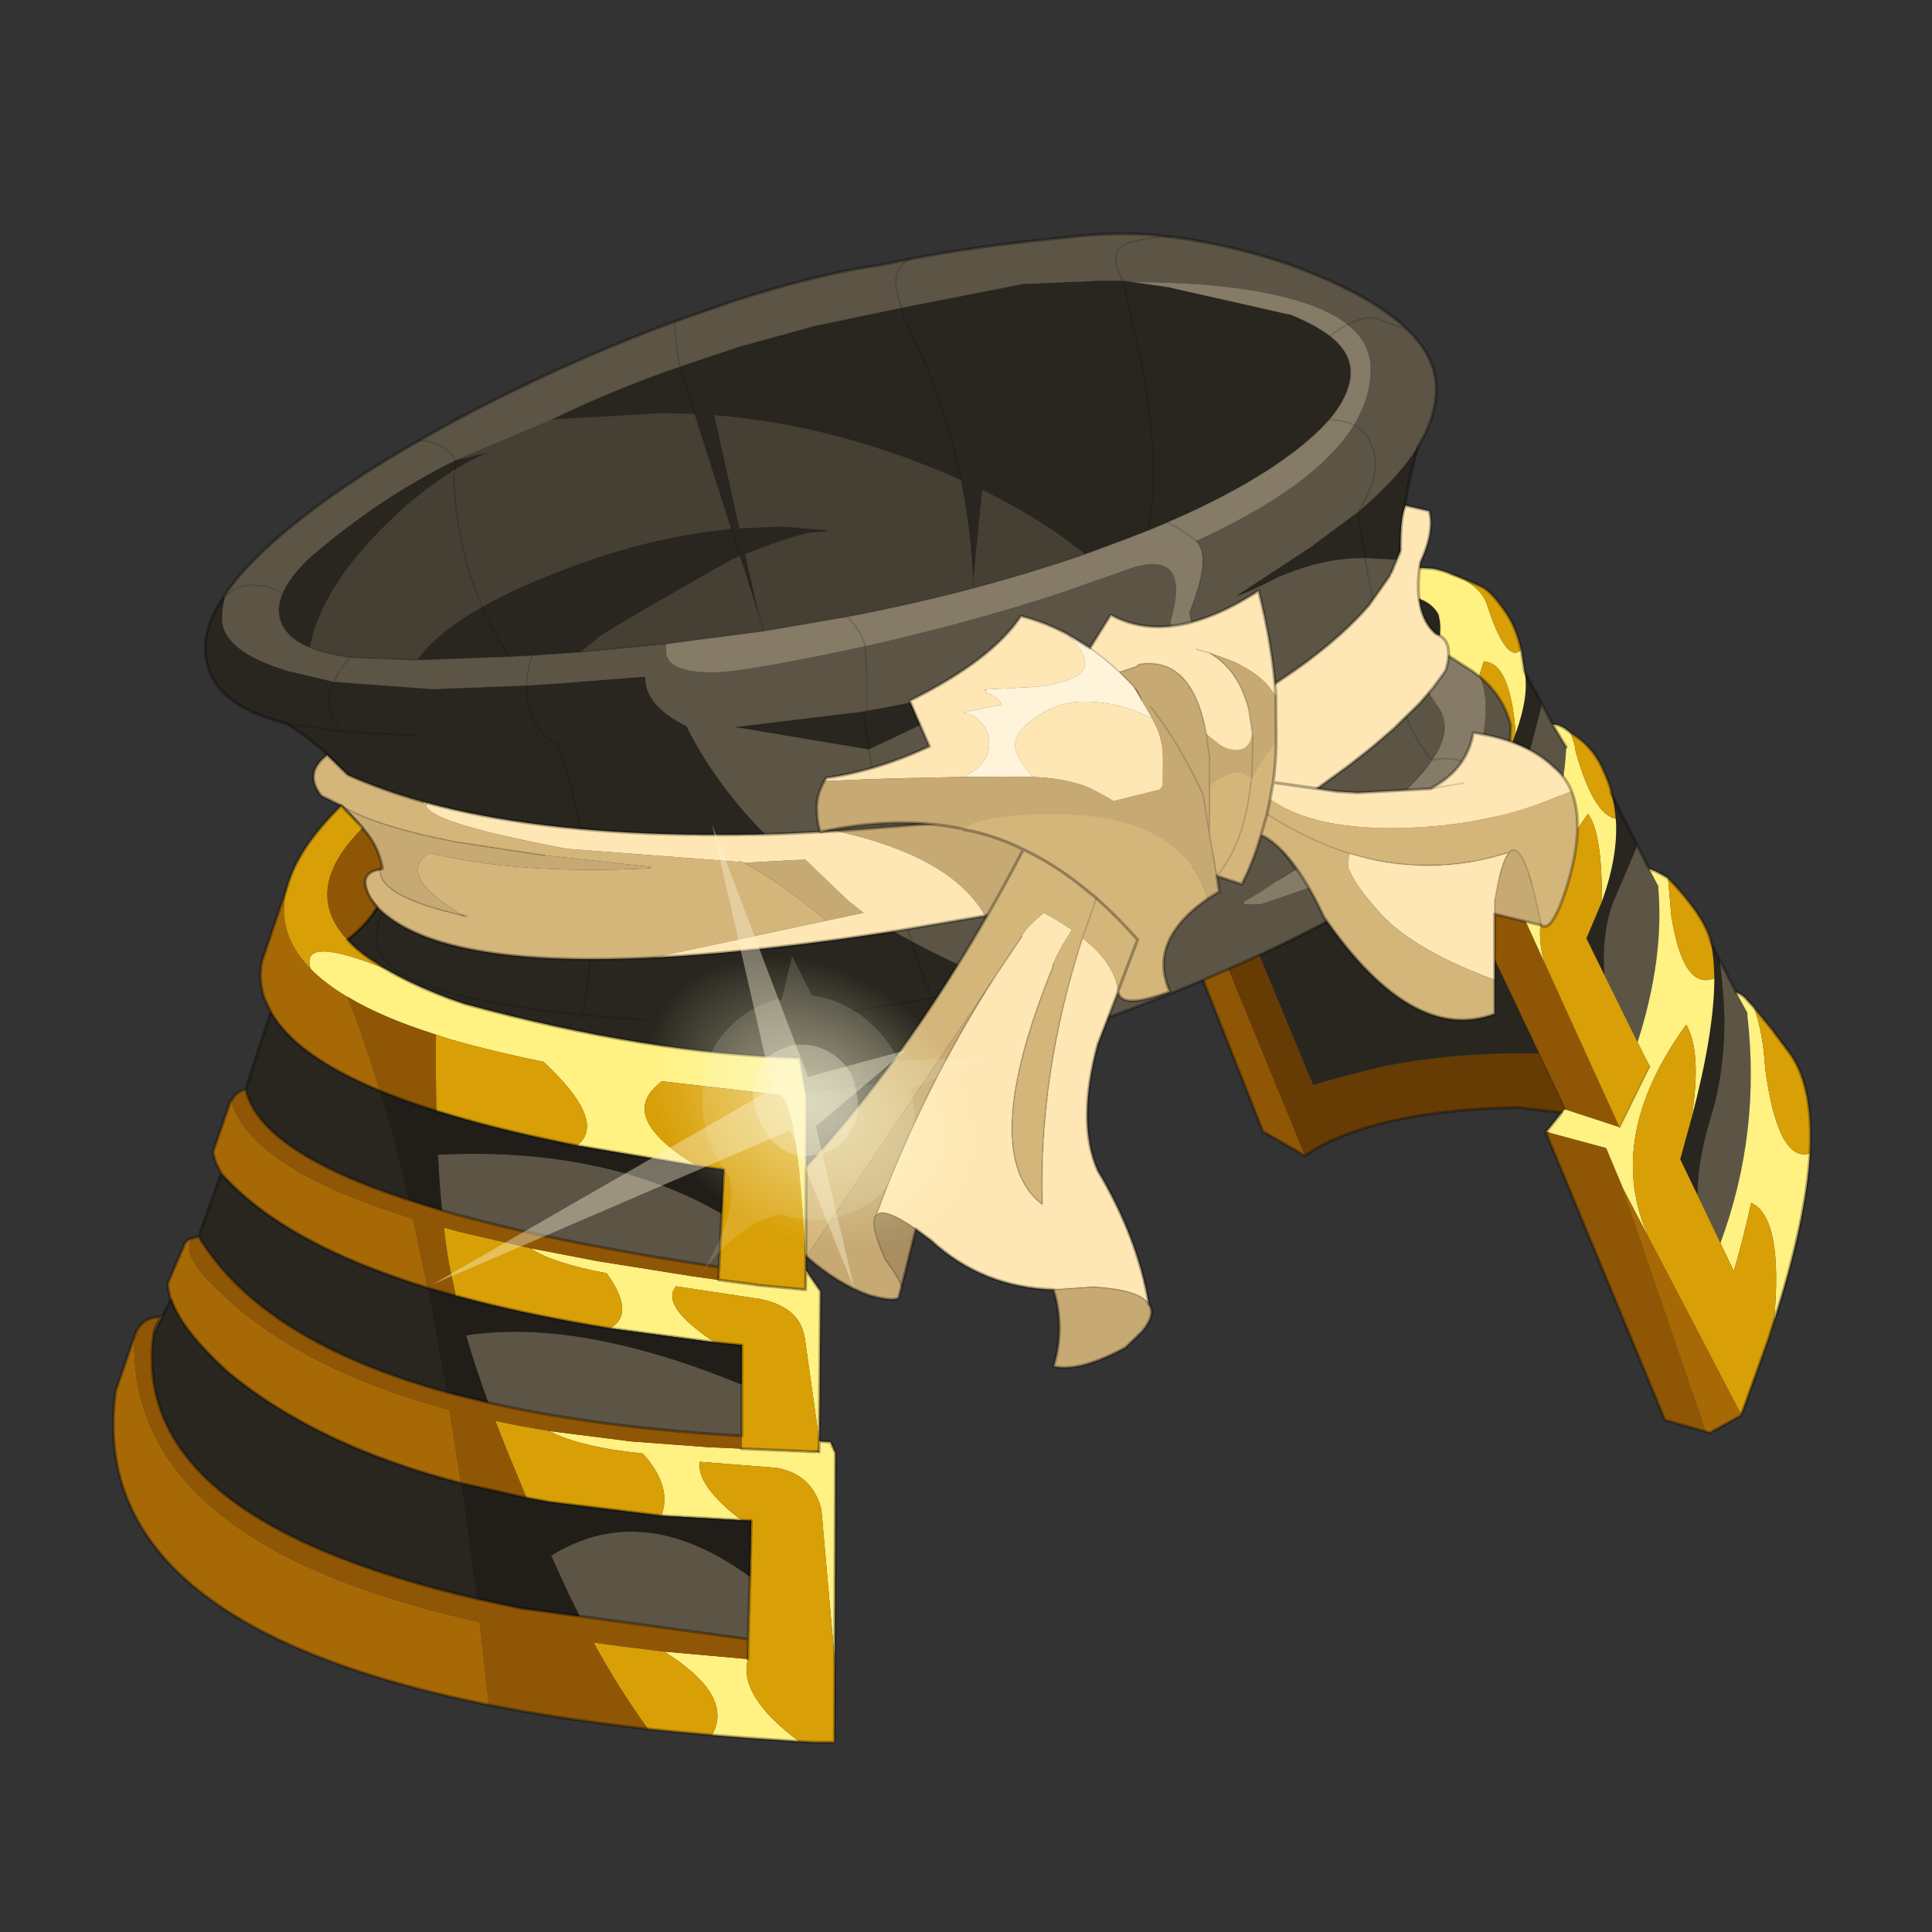 <?xml version="1.0" encoding="UTF-8" standalone="no"?>
<svg xmlns:xlink="http://www.w3.org/1999/xlink" height="520.0px" width="520.0px" xmlns="http://www.w3.org/2000/svg">
  <rect width="100%" height="100%" fill="#333333" stroke="none"/>
  <g transform="matrix(10.0, 0.0, 0.0, 10.0, 0.0, 0.0)">
    <use height="248.1" transform="matrix(0.164, 0.0, 0.0, 0.164, 3.009, 6.249)" width="279.05" xlink:href="#sprite0"/>
    <use height="52.0" transform="matrix(1.0, 0.0, 0.0, 1.0, 0.0, 0.0)" width="52.0" xlink:href="#sprite2"/>
  </g>
  <defs>
    <g id="sprite0" transform="matrix(1.0, 0.0, 0.0, 1.0, 0.25, -0.3)">
      <use height="248.1" transform="matrix(1.0, 0.0, 0.0, 1.0, -0.25, 0.3)" width="279.05" xlink:href="#shape0"/>
      <use height="15.35" transform="matrix(3.247, -3.247, 3.247, 3.247, 37.55, 158.25)" width="19.7" xlink:href="#sprite1"/>
      <use height="91.0" transform="matrix(1.0, 0.0, 0.0, 1.0, 63.0, 97.8)" width="102.85" xlink:href="#shape2"/>
    </g>
    <g id="shape0" transform="matrix(1.0, 0.0, 0.0, 1.0, 0.25, -0.3)">
      <path d="M236.25 81.15 L238.45 84.8 Q238.15 91.5 236.1 97.3 L231.5 89.15 233.8 80.35 234.45 77.75 236.25 81.15 M244.7 122.2 L244.6 119.6 Q244.6 114.85 245.95 110.75 L248.9 103.8 250.1 100.95 252.0 104.75 253.5 107.6 253.55 107.85 Q254.55 119.55 250.15 133.25 L244.7 122.2 M259.9 158.15 L260.0 158.1 Q260.0 152.6 262.2 145.45 264.4 138.3 264.4 129.7 264.4 126.35 263.65 119.8 L266.3 125.05 268.15 128.45 268.15 128.65 Q270.45 148.1 263.75 166.2 L259.9 158.15" fill="#5c5546" fill-rule="evenodd" stroke="none"/>
      <path d="M244.3 110.15 Q246.95 102.75 246.6 96.85 L246.55 96.55 Q246.4 94.3 245.8 92.3 L250.1 100.95 248.9 103.8 245.95 110.75 Q244.6 114.85 244.6 119.6 L244.7 122.2 241.75 116.2 244.3 110.15 M223.75 105.35 L221.45 108.6 234.0 135.1 Q220.25 134.8 208.0 137.3 200.95 139.05 196.9 140.25 L169.15 73.25 169.15 73.2 169.2 73.2 172.25 71.8 175.0 70.55 182.65 67.1 Q189.3 64.05 193.6 62.75 214.1 56.55 217.5 63.1 L217.5 63.2 Q218.85 68.2 213.45 77.9 L212.25 80.0 211.9 80.5 223.75 105.35 M164.2 75.4 L164.2 75.35 164.3 75.35 164.2 75.4 M231.6 72.4 L234.45 77.75 233.8 80.35 231.5 89.15 229.2 85.05 229.3 84.8 230.0 82.95 230.15 82.55 Q232.4 76.3 231.6 72.4 M238.15 144.25 L238.3 144.2 238.35 144.3 238.15 144.25 M262.75 122.75 Q262.7 119.45 262.2 116.9 L263.65 119.8 Q264.4 126.35 264.4 129.7 264.4 138.3 262.2 145.45 260.0 152.6 260.0 158.1 L259.9 158.15 257.15 152.45 259.05 145.55 Q262.75 131.5 262.75 122.75" fill="#29261f" fill-rule="evenodd" stroke="none"/>
      <path d="M233.05 107.2 L223.75 105.35 211.9 80.5 220.0 81.85 233.05 107.2 M221.45 108.6 L230.45 110.45 234.85 120.1 247.2 147.2 238.35 144.3 238.3 144.2 234.0 135.1 221.45 108.6 M164.2 75.35 L164.2 75.4 195.6 151.9 188.95 148.05 188.75 148.1 159.05 72.95 159.25 72.9 164.2 75.35 M261.35 197.15 L254.65 195.25 235.1 148.05 235.15 148.05 235.4 148.0 245.0 150.6 247.85 157.4 247.75 157.45 261.35 197.15" fill="#8f5705" fill-rule="evenodd" stroke="none"/>
      <path d="M246.55 96.55 L246.6 96.85 Q246.95 102.75 244.3 110.15 244.35 98.75 242.0 95.75 231.8 110.2 234.85 120.1 L230.45 110.45 221.45 108.6 223.75 105.35 233.05 107.2 237.5 99.7 236.1 97.3 Q238.15 91.5 238.45 84.8 L236.25 81.15 Q237.35 80.9 239.2 82.5 L239.8 84.35 240.0 85.55 Q242.9 95.85 246.55 96.55 M193.6 62.75 Q189.3 64.05 182.65 67.1 L175.0 70.55 172.25 71.8 169.2 73.2 169.15 73.2 164.3 75.35 164.2 75.35 159.25 72.9 181.3 62.45 Q190.25 58.2 197.55 56.8 L208.2 55.0 216.55 55.5 Q218.2 55.8 219.65 56.45 L219.6 56.45 Q223.65 57.9 225.1 60.6 L225.4 61.3 225.65 62.05 Q228.7 71.15 231.05 68.85 L231.6 72.4 Q232.4 76.3 230.15 82.55 229.25 70.75 224.9 70.8 L222.75 77.55 220.0 81.85 211.9 80.5 212.25 80.0 213.45 77.9 Q218.85 68.2 217.5 63.2 L217.5 63.1 Q214.1 56.55 193.6 62.75 M235.4 148.0 L235.15 147.95 237.7 144.8 238.15 144.25 238.35 144.3 247.2 147.2 247.2 147.25 252.15 137.2 250.15 133.25 Q254.55 119.55 253.55 107.85 L253.5 107.6 252.0 104.75 253.05 105.15 254.2 105.75 255.15 106.3 255.7 112.55 Q257.65 124.8 262.75 122.75 262.75 131.5 259.05 145.55 260.7 134.8 258.15 130.35 244.6 149.0 252.0 165.35 L247.85 157.4 245.0 150.6 235.4 148.0 M269.3 127.6 Q270.8 131.9 271.1 137.6 273.2 153.05 278.45 151.5 277.8 162.5 272.55 179.0 274.1 162.0 268.8 159.6 267.65 164.9 265.95 170.8 L263.75 166.2 Q270.45 148.1 268.15 128.65 L268.15 128.45 266.3 125.05 Q267.05 125.25 267.8 125.95 L269.3 127.6" fill="#fff182" fill-rule="evenodd" stroke="none"/>
      <path d="M246.55 96.55 Q242.9 95.85 240.0 85.55 L239.8 84.35 239.2 82.5 Q242.55 84.5 244.2 87.9 245.8 91.3 245.8 92.3 246.4 94.3 246.55 96.55 M236.1 97.3 L237.5 99.7 233.05 107.2 220.0 81.85 222.75 77.55 224.9 70.8 Q229.25 70.75 230.15 82.55 L230.0 82.95 229.3 84.8 229.2 85.05 231.5 89.15 236.1 97.3 M234.85 120.1 Q231.8 110.2 242.0 95.75 244.35 98.75 244.3 110.15 L241.75 116.2 244.7 122.2 250.15 133.25 252.15 137.2 247.2 147.25 247.2 147.2 234.85 120.1 M219.65 56.45 L222.0 57.35 224.65 58.55 Q226.3 59.4 228.65 62.9 230.25 65.3 231.05 68.85 228.7 71.15 225.65 62.05 L225.4 61.3 225.1 60.6 Q223.65 57.9 219.6 56.45 L219.65 56.45 M262.2 116.9 Q262.7 119.45 262.75 122.75 257.65 124.8 255.7 112.55 L255.15 106.3 Q261.3 112.7 262.2 116.9 M259.05 145.55 L257.15 152.45 259.9 158.15 263.75 166.2 265.95 170.8 Q267.65 164.9 268.8 159.6 274.1 162.0 272.55 179.0 L271.5 182.3 267.85 192.5 267.15 194.35 252.0 165.35 Q244.6 149.0 258.15 130.35 260.7 134.8 259.05 145.55 M269.3 127.6 L272.2 131.15 275.3 135.3 Q279.05 140.8 278.45 151.5 273.2 153.05 271.1 137.6 270.8 131.9 269.3 127.6" fill="#d89f07" fill-rule="evenodd" stroke="none"/>
      <path d="M261.35 197.15 L247.75 157.45 247.85 157.4 252.0 165.35 267.15 194.35 267.05 194.55 262.0 197.35 261.35 197.15" fill="#a66906" fill-rule="evenodd" stroke="none"/>
      <path d="M169.15 73.2 L169.15 73.25 196.9 140.25 Q200.95 139.05 208.0 137.3 220.25 134.8 234.0 135.1 L238.3 144.2 238.15 144.25 237.7 144.8 233.5 144.3 231.3 144.05 230.3 143.95 Q218.8 144.2 210.35 146.05 200.45 148.3 195.6 151.9 L164.2 75.4 164.3 75.35 169.15 73.2" fill="#663c04" fill-rule="evenodd" stroke="none"/>
      <path d="M237.5 99.7 L233.05 107.2 M223.75 105.35 L221.45 108.6 M175.0 70.55 L172.25 71.8 169.2 73.2 M234.0 135.1 L221.45 108.6 M164.2 75.35 L164.2 75.4 M164.3 75.35 L164.2 75.35 M164.3 75.35 L169.15 73.2 M211.9 80.5 L212.25 80.0 213.45 77.9 Q218.85 68.2 217.5 63.2 L217.5 63.1 Q214.1 56.55 193.6 62.75 M211.9 80.5 L223.75 105.35 M237.7 144.8 L238.15 144.25 M238.3 144.2 L234.0 135.1 M238.35 144.3 L238.3 144.2 M238.35 144.3 L238.15 144.25 M252.0 104.75 L253.5 107.6 253.55 107.85 M252.15 137.2 L247.2 147.25 M266.3 125.05 L268.15 128.45 268.15 128.65" fill="none" stroke="#000000" stroke-linecap="round" stroke-linejoin="round" stroke-opacity="0.153" stroke-width="0.25"/>
      <path d="M239.2 82.5 Q237.35 80.9 236.25 81.15 L238.45 84.8 M250.1 100.95 L245.8 92.3 Q245.8 91.3 244.2 87.9 242.55 84.5 239.2 82.5 M159.25 72.9 L159.05 72.95 188.75 148.1 M188.95 148.05 L195.6 151.9 M159.25 72.9 L181.3 62.45 Q190.25 58.2 197.55 56.8 L208.2 55.0 216.55 55.5 Q218.2 55.8 219.65 56.45 L222.0 57.35 224.65 58.55 Q226.3 59.4 228.65 62.9 230.25 65.3 231.05 68.85 L231.6 72.4 234.45 77.75 236.25 81.15 M237.7 144.8 L233.5 144.3 231.3 144.05 230.3 143.95 Q218.8 144.2 210.35 146.05 200.45 148.3 195.6 151.9 M235.4 148.0 L235.15 147.95 237.7 144.8 M235.4 148.0 L235.15 148.05 235.1 148.05 254.65 195.25 261.35 197.15 M255.15 106.3 L254.2 105.75 253.05 105.15 252.0 104.75 250.1 100.95 M262.2 116.9 Q261.3 112.7 255.15 106.3 M263.65 119.8 L262.2 116.9 M278.45 151.5 Q279.05 140.8 275.3 135.3 L272.2 131.15 269.3 127.6 267.8 125.95 Q267.05 125.25 266.3 125.05 M278.45 151.5 Q277.8 162.5 272.55 179.0 L271.5 182.3 267.85 192.5 267.15 194.35 267.05 194.55 262.0 197.35 261.35 197.15 M263.65 119.8 L266.3 125.05" fill="none" stroke="#000000" stroke-linecap="round" stroke-linejoin="round" stroke-opacity="0.302" stroke-width="0.5"/>
      <path d="M199.65 17.35 Q203.05 20.05 203.05 23.25 203.05 26.9 199.5 31.1 197.25 33.65 193.65 36.4 185.75 42.4 172.9 47.95 L169.8 49.25 Q171.85 39.55 169.0 22.95 L165.75 8.3 169.0 22.95 Q171.85 39.55 169.8 49.25 L166.45 50.55 159.45 53.15 Q152.25 47.3 142.6 42.6 L141.15 57.2 Q140.8 49.0 139.15 41.0 136.4 27.5 129.9 14.7 L129.4 12.75 149.55 8.8 161.2 8.3 165.75 8.3 167.15 8.5 173.45 9.4 193.15 13.85 Q197.2 15.5 199.65 17.35 M204.25 46.3 L206.3 44.5 Q211.45 39.85 214.15 35.45 211.3 45.05 211.3 54.1 L205.45 53.8 205.0 53.8 Q198.4 53.8 191.15 56.95 185.05 60.05 184.3 60.0 L197.0 51.65 197.15 51.55 204.25 46.3 205.45 53.8 204.25 46.3 M162.7 129.35 Q153.05 132.8 143.2 135.5 L143.0 135.6 142.95 135.6 142.9 135.65 142.8 135.65 142.4 135.7 142.4 135.75 Q121.25 141.55 108.35 141.55 91.6 140.55 75.1 137.95 L72.6 137.55 Q37.1 131.7 37.1 122.3 37.1 117.6 39.25 115.7 42.55 112.75 44.25 109.7 L44.35 109.05 Q45.85 92.2 29.0 81.3 L28.35 80.9 Q15.1 77.65 15.1 68.5 15.1 65.4 17.0 61.9 L17.9 60.45 18.35 60.1 Q17.85 62.05 17.85 63.7 17.85 69.05 28.6 72.3 L36.2 74.1 52.45 75.3 67.85 74.7 71.05 74.5 73.95 74.3 87.3 73.25 Q87.2 78.0 94.05 81.35 99.65 92.6 110.15 102.15 119.1 110.25 131.0 116.65 137.6 120.2 145.1 123.3 L134.4 126.05 Q132.55 121.55 131.0 116.65 132.55 121.55 134.4 126.05 L145.1 123.3 Q149.35 125.0 153.9 126.55 L162.7 129.35 M129.4 12.75 L129.9 14.7 Q136.4 27.5 139.15 41.0 L134.95 39.2 Q116.55 31.75 98.65 30.35 L102.75 48.9 109.7 48.6 117.1 49.2 117.1 49.4 114.2 49.65 Q110.45 50.45 103.7 53.15 L105.85 62.7 102.9 53.45 101.45 49.0 102.9 53.45 101.5 54.0 91.35 59.8 Q81.0 65.75 79.9 66.6 L76.7 69.2 68.8 69.75 65.1 69.95 64.9 69.95 Q62.4 66.0 60.55 61.8 62.4 66.0 64.9 69.95 L49.9 70.5 Q53.0 66.05 60.55 61.8 65.3 59.1 71.85 56.5 87.1 50.35 101.45 49.0 L95.45 30.15 93.45 23.75 93.0 22.4 93.45 23.75 95.45 30.15 90.1 30.0 81.65 30.5 72.1 31.0 Q82.3 26.1 93.0 22.4 L102.55 19.2 115.05 15.75 123.4 14.0 129.4 12.75 M123.4 78.95 L123.7 78.9 Q141.1 75.8 152.2 71.8 L124.0 85.2 123.15 79.0 124.0 85.2 102.2 81.55 123.15 79.0 123.4 78.95 M56.1 37.75 Q56.35 38.5 56.05 39.3 56.35 38.5 56.1 37.75 L62.1 36.3 Q59.6 37.1 56.05 39.3 L55.7 39.5 55.4 39.7 Q50.1 43.05 45.2 47.85 34.2 58.45 32.25 68.45 27.2 66.35 27.2 62.25 27.2 61.15 27.7 59.9 28.8 56.95 32.7 53.35 43.6 43.95 56.1 37.75 M87.2 129.6 L76.95 128.75 Q81.1 109.45 73.1 84.5 70.5 83.45 69.05 80.3 67.85 77.8 67.85 75.4 L67.85 74.7 67.85 75.4 Q67.85 77.8 69.05 80.3 70.5 83.45 73.1 84.5 81.1 109.45 76.95 128.75 L87.2 129.6 M36.2 74.1 Q35.35 75.85 35.35 77.4 35.35 79.95 37.85 82.3 L29.1 81.05 28.35 80.9 29.1 81.05 37.85 82.3 Q35.35 79.95 35.35 77.4 35.35 75.85 36.2 74.1 M75.1 137.95 Q71.2 132.85 76.95 128.75 41.0 125.15 43.25 115.05 L43.35 114.65 Q44.0 112.1 44.25 109.7 44.0 112.1 43.35 114.65 L43.25 115.05 Q41.0 125.15 76.95 128.75 71.2 132.85 75.1 137.95 M49.75 82.9 L37.85 82.3 49.75 82.9 M119.7 128.35 L134.4 126.05 Q140.75 126.15 142.4 135.7 140.75 126.15 134.4 126.05 L119.7 128.35" fill="#29261f" fill-rule="evenodd" stroke="none"/>
      <path d="M203.6 31.95 Q206.35 27.45 206.35 22.75 206.35 18.45 202.55 15.45 205.8 13.75 208.05 14.7 211.25 16.0 212.25 16.15 211.25 16.0 208.05 14.7 205.8 13.75 202.55 15.45 199.05 12.7 192.35 11.0 182.65 8.5 167.15 8.5 L165.75 8.3 Q162.6 2.9 167.4 1.85 171.6 0.9 173.3 1.05 171.6 0.9 167.4 1.85 162.6 2.9 165.75 8.3 L161.2 8.3 149.55 8.8 129.4 12.75 123.4 14.0 115.05 15.75 102.55 19.2 93.0 22.4 Q92.6 20.75 92.3 17.7 L92.05 15.0 101.65 11.65 Q109.4 9.15 116.0 7.6 121.15 6.35 125.6 5.75 L130.55 4.75 Q140.9 2.7 155.55 1.25 165.55 0.0 173.3 1.05 L173.85 1.1 Q187.55 2.95 199.1 8.05 207.75 11.85 212.25 16.15 217.1 20.75 217.1 26.0 217.1 30.6 214.15 35.45 211.45 39.85 206.3 44.5 L204.25 46.3 205.55 44.05 Q208.0 39.05 206.6 35.45 205.65 33.05 203.6 31.95 205.65 33.05 206.6 35.45 208.0 39.05 205.55 44.05 L204.25 46.3 197.15 51.55 197.0 51.65 184.3 60.0 Q185.05 60.05 191.15 56.95 198.4 53.8 205.0 53.8 L205.45 53.8 211.3 54.1 Q211.3 59.95 212.5 65.6 L213.35 69.0 Q214.85 74.35 216.95 77.55 L217.65 78.5 Q219.75 82.05 216.4 86.95 209.95 79.95 205.45 53.8 209.95 79.95 216.4 86.95 211.35 94.4 193.9 104.95 L191.15 106.65 190.75 106.9 188.6 108.35 Q186.35 109.8 185.6 110.1 L185.6 110.6 188.35 110.6 198.65 107.05 Q209.0 102.95 214.75 98.45 220.55 93.95 223.1 88.2 225.15 83.6 225.15 78.2 225.15 75.35 224.2 73.2 228.15 76.45 229.35 81.2 229.3 89.45 226.0 94.5 224.85 96.25 223.35 97.65 L221.55 99.1 Q212.35 106.45 198.85 113.6 192.7 116.85 185.65 120.05 174.3 125.2 162.7 129.35 L153.9 126.55 Q149.35 125.0 145.1 123.3 137.6 120.2 131.0 116.65 126.5 102.7 124.0 85.2 126.5 102.7 131.0 116.65 119.1 110.25 110.15 102.15 99.65 92.6 94.05 81.35 87.2 78.0 87.3 73.25 L73.95 74.3 71.05 74.5 67.85 74.7 52.45 75.3 36.2 74.1 28.6 72.3 Q17.85 69.05 17.85 63.7 17.85 62.05 18.35 60.1 L18.4 60.05 19.5 59.2 Q21.05 58.0 23.95 58.3 26.85 58.6 27.7 59.9 27.2 61.15 27.2 62.25 27.2 66.35 32.25 68.45 34.85 69.5 38.9 70.05 L37.85 71.35 Q36.8 72.75 36.2 74.1 36.8 72.75 37.85 71.35 L38.9 70.05 39.4 70.1 49.9 70.5 64.9 69.95 65.1 69.95 68.8 69.75 76.7 69.2 89.2 68.0 90.75 67.85 90.7 69.05 Q90.7 72.55 98.45 72.55 102.75 72.55 118.65 69.25 L123.4 68.25 Q140.35 64.45 155.35 59.55 L167.6 55.25 Q176.9 52.65 173.5 64.2 176.85 83.0 191.0 100.7 181.15 85.15 176.65 62.75 180.4 53.35 177.7 51.0 197.45 41.95 203.6 31.95 M177.7 51.0 L177.65 51.0 177.55 50.85 177.7 50.95 177.7 51.0 M17.9 60.45 L18.95 58.9 Q22.4 54.15 29.0 48.75 37.65 41.65 50.2 34.5 55.8 31.25 62.15 28.05 77.1 20.5 92.05 15.0 L92.3 17.7 Q92.6 20.75 93.0 22.4 82.3 26.1 72.1 31.0 L56.1 37.75 Q43.6 43.95 32.7 53.35 28.8 56.95 27.7 59.9 26.85 58.6 23.95 58.3 21.05 58.0 19.5 59.2 L18.4 60.05 18.35 60.1 17.9 60.45 M226.0 94.5 Q225.35 90.1 223.1 88.2 225.35 90.1 226.0 94.5 M193.9 104.95 L191.0 100.7 193.9 104.95 M198.85 113.6 Q199.85 109.2 198.65 107.05 199.85 109.2 198.85 113.6 M129.4 12.75 Q128.65 10.75 128.45 9.15 128.1 6.15 130.55 4.75 128.1 6.15 128.45 9.15 128.65 10.75 129.4 12.75 M123.4 78.95 L123.65 78.6 123.65 73.5 123.4 68.25 123.65 73.5 123.65 78.6 123.4 78.95 123.15 79.0 102.2 81.55 124.0 85.2 152.2 71.8 Q141.1 75.8 123.7 78.9 L123.4 78.95 M152.45 121.35 L145.1 123.3 152.45 121.35 M55.4 39.7 L55.7 39.5 56.05 39.3 55.85 39.75 55.4 39.7 M50.2 34.5 Q52.85 34.5 54.9 36.15 55.85 36.9 56.1 37.75 55.85 36.9 54.9 36.15 52.85 34.5 50.2 34.5 M68.8 69.75 Q67.95 71.7 67.85 74.7 67.95 71.7 68.8 69.75" fill="#5c5546" fill-rule="evenodd" stroke="none"/>
      <path d="M95.45 30.15 L101.45 49.0 Q87.1 50.35 71.85 56.5 65.3 59.1 60.55 61.8 56.1 51.45 55.85 39.75 56.1 51.45 60.55 61.8 53.0 66.05 49.9 70.5 L39.4 70.1 38.9 70.05 Q34.85 69.5 32.25 68.45 34.2 58.45 45.2 47.85 50.1 43.05 55.4 39.7 L55.85 39.75 56.05 39.3 Q59.6 37.1 62.1 36.3 L56.1 37.75 72.1 31.0 81.65 30.5 90.1 30.0 95.45 30.15 M102.9 53.45 L105.85 62.7 103.7 53.15 Q110.45 50.45 114.2 49.65 L117.1 49.4 117.1 49.2 109.7 48.6 102.75 48.9 98.65 30.35 Q116.55 31.75 134.95 39.2 L139.15 41.0 Q140.8 49.0 141.15 57.2 L142.6 42.6 Q152.25 47.3 159.45 53.15 150.7 56.15 141.2 58.7 131.2 61.35 120.45 63.4 L106.8 65.75 90.75 67.85 89.2 68.0 76.7 69.2 79.9 66.6 Q81.0 65.75 91.35 59.8 L101.5 54.0 102.9 53.45 M105.85 62.7 L106.8 65.75 105.85 62.7 M141.2 58.7 L141.15 57.2 141.2 58.7" fill="#453f34" fill-rule="evenodd" stroke="none"/>
      <path d="M202.55 15.45 Q206.35 18.45 206.35 22.75 206.35 27.45 203.6 31.95 201.9 31.1 199.5 31.1 201.9 31.1 203.6 31.95 197.45 41.95 177.7 51.0 L177.7 50.95 177.55 50.85 177.65 51.0 177.7 51.0 Q180.4 53.35 176.65 62.75 181.15 85.15 191.0 100.7 176.85 83.0 173.5 64.2 176.9 52.65 167.6 55.25 L155.35 59.55 Q140.35 64.45 123.4 68.25 L123.25 67.7 Q122.55 65.55 120.45 63.4 122.55 65.55 123.25 67.7 L123.4 68.25 118.65 69.25 Q102.75 72.55 98.45 72.55 90.7 72.55 90.7 69.05 L90.75 67.85 106.8 65.75 120.45 63.4 Q131.2 61.35 141.2 58.7 150.7 56.15 159.45 53.15 L166.45 50.55 169.8 49.25 172.9 47.95 Q185.75 42.4 193.65 36.4 197.25 33.65 199.5 31.1 203.05 26.9 203.05 23.25 203.05 20.05 199.65 17.35 201.2 16.15 202.55 15.45 201.2 16.15 199.65 17.35 197.2 15.5 193.15 13.85 L173.45 9.4 167.15 8.5 Q182.65 8.5 192.35 11.0 199.05 12.7 202.55 15.45 M172.9 47.95 Q174.55 48.55 177.55 50.85 174.55 48.55 172.9 47.95 M213.35 69.0 L219.1 69.8 223.0 72.3 224.2 73.2 Q225.15 75.35 225.15 78.2 225.15 83.6 223.1 88.2 220.55 93.95 214.75 98.45 209.0 102.95 198.65 107.05 197.4 104.85 193.9 104.95 197.4 104.85 198.65 107.05 L188.35 110.6 185.6 110.6 185.6 110.1 Q186.35 109.8 188.6 108.35 L190.75 106.9 191.15 106.65 193.9 104.95 Q211.35 94.4 216.4 86.95 219.75 82.05 217.65 78.5 L216.95 77.55 Q214.85 74.35 213.35 69.0 M223.1 88.2 Q220.7 86.1 216.4 86.95 220.7 86.1 223.1 88.2" fill="#857b66" fill-rule="evenodd" stroke="none"/>
      <path d="M202.55 15.45 Q201.2 16.15 199.65 17.35 203.05 20.05 203.05 23.25 203.05 26.9 199.5 31.1 201.9 31.1 203.6 31.95 205.65 33.05 206.6 35.45 208.0 39.05 205.55 44.05 L204.25 46.3 206.3 44.5 Q211.45 39.85 214.15 35.45 M212.25 16.15 Q211.25 16.0 208.05 14.7 205.8 13.75 202.55 15.45 M167.15 8.5 L173.45 9.4 M193.15 13.85 Q197.2 15.5 199.65 17.35 M165.75 8.3 L169.0 22.95 Q171.85 39.55 169.8 49.25 L172.9 47.95 Q185.75 42.4 193.65 36.4 197.25 33.65 199.5 31.1 M173.3 1.05 Q171.6 0.9 167.4 1.85 162.6 2.9 165.75 8.3 L167.15 8.5 M205.45 53.8 L204.25 46.3 197.15 51.55 M177.7 51.0 L177.7 50.95 177.55 50.85 Q174.55 48.55 172.9 47.95 M191.0 100.7 Q181.15 85.15 176.65 62.75 180.4 53.35 177.7 51.0 M142.95 135.6 L142.9 135.65 142.8 135.65 142.4 135.75 M213.35 69.0 Q214.85 74.35 216.95 77.55 L217.65 78.5 Q219.75 82.05 216.4 86.95 220.7 86.1 223.1 88.2 225.35 90.1 226.0 94.5 M216.4 86.95 Q209.95 79.95 205.45 53.8 M159.45 53.15 L166.45 50.55 169.8 49.25 M198.65 107.05 Q197.4 104.85 193.9 104.95 L191.15 106.65 M198.65 107.05 Q199.85 109.2 198.85 113.6 M191.0 100.7 L193.9 104.95 Q211.35 94.4 216.4 86.95 M161.2 8.3 L165.75 8.3 M130.55 4.75 Q128.1 6.15 128.45 9.15 128.65 10.75 129.4 12.75 L149.55 8.8 M139.15 41.0 Q136.4 27.5 129.9 14.7 L129.4 12.75 123.4 14.0 115.05 15.75 102.55 19.2 93.0 22.4 93.45 23.75 95.45 30.15 101.45 49.0 102.9 53.45 105.85 62.7 M139.15 41.0 Q140.8 49.0 141.15 57.2 L141.2 58.7 Q131.2 61.35 120.45 63.4 122.55 65.55 123.25 67.7 L123.4 68.25 123.65 73.5 123.65 78.6 123.4 78.95 123.7 78.9 Q141.1 75.8 152.2 71.8 M159.45 53.15 Q150.7 56.15 141.2 58.7 M124.0 85.2 Q126.5 102.7 131.0 116.65 132.55 121.55 134.4 126.05 L145.1 123.3 152.45 121.35 M93.0 22.4 Q92.6 20.75 92.3 17.7 L92.05 15.0 M76.7 69.2 L89.2 68.0 90.75 67.85 106.8 65.75 105.85 62.7 M120.45 63.4 L106.8 65.75 M102.2 81.55 L123.15 79.0 123.4 78.95 M123.15 79.0 L124.0 85.2 M56.05 39.3 Q56.35 38.5 56.1 37.75 55.85 36.9 54.9 36.15 52.85 34.5 50.2 34.5 M32.7 53.35 Q28.8 56.95 27.7 59.9 27.2 61.15 27.2 62.25 27.2 66.35 32.25 68.45 M56.05 39.3 L55.85 39.75 Q56.1 51.45 60.55 61.8 62.4 66.0 64.9 69.95 L65.1 69.95 68.8 69.75 76.7 69.2 M72.1 31.0 Q82.3 26.1 93.0 22.4 M18.35 60.1 L18.4 60.05 19.5 59.2 Q21.05 58.0 23.95 58.3 26.85 58.6 27.7 59.9 M38.9 70.05 Q34.85 69.5 32.25 68.45 M36.2 74.1 Q36.8 72.75 37.85 71.35 L38.9 70.05 39.4 70.1 49.9 70.5 M67.85 74.7 Q67.95 71.7 68.8 69.75 M17.9 60.45 L18.35 60.1 M28.35 80.9 L29.1 81.05 37.85 82.3 Q35.35 79.95 35.35 77.4 35.35 75.85 36.2 74.1 M67.85 74.7 L67.85 75.4 Q67.85 77.8 69.05 80.3 70.5 83.45 73.1 84.5 81.1 109.45 76.95 128.75 L87.2 129.6 M64.9 69.95 L49.9 70.5 M37.85 82.3 L49.75 82.9 M44.25 109.7 Q44.0 112.1 43.35 114.65 L43.25 115.05 Q41.0 125.15 76.95 128.75 71.2 132.85 75.1 137.95 M142.4 135.7 L142.4 135.75 M142.4 135.7 Q140.75 126.15 134.4 126.05 L119.7 128.35" fill="none" stroke="#000000" stroke-linecap="round" stroke-linejoin="round" stroke-opacity="0.153" stroke-width="0.25"/>
      <path d="M214.15 35.45 Q217.1 30.6 217.1 26.0 217.1 20.75 212.25 16.15 207.75 11.85 199.1 8.05 187.55 2.95 173.85 1.1 L173.3 1.05 M213.35 69.0 L219.1 69.8 223.0 72.3 224.2 73.2 Q228.15 76.45 229.35 81.2 229.3 89.45 226.0 94.5 224.85 96.25 223.35 97.65 L221.55 99.1 Q212.35 106.45 198.85 113.6 192.7 116.85 185.65 120.05 174.3 125.2 162.7 129.35 153.05 132.8 143.2 135.5 L143.0 135.6 142.95 135.6 M142.4 135.75 Q121.25 141.55 108.35 141.55 91.6 140.55 75.1 137.95 L72.6 137.55 Q37.1 131.7 37.1 122.3 37.1 117.6 39.25 115.7 42.55 112.75 44.25 109.7 L44.35 109.05 Q45.85 92.2 29.0 81.3 L28.35 80.9 Q15.1 77.65 15.1 68.5 15.1 65.4 17.0 61.9 L17.9 60.45 18.95 58.9 Q22.4 54.15 29.0 48.75 37.65 41.65 50.2 34.5 55.8 31.25 62.15 28.05 77.1 20.5 92.05 15.0 L101.65 11.65 Q109.4 9.15 116.0 7.6 121.15 6.35 125.6 5.75 L130.55 4.75 Q140.9 2.7 155.55 1.25 165.55 0.0 173.3 1.05 M211.3 54.1 Q211.3 59.95 212.5 65.6 L213.35 69.0 M211.3 54.1 Q211.3 45.05 214.15 35.45" fill="none" stroke="#000000" stroke-linecap="round" stroke-linejoin="round" stroke-opacity="0.302" stroke-width="0.5"/>
      <path d="M194.35 78.75 L194.35 78.5 194.4 78.75 194.35 78.75 M197.9 81.15 L197.85 81.15 197.85 81.05 197.9 81.15" fill="#fff182" fill-rule="evenodd" stroke="none"/>
      <path d="M186.3 99.1 L174.2 106.35 170.0 107.25 143.05 112.5 Q137.6 102.8 118.7 98.6 L137.75 97.1 Q158.1 89.3 178.4 81.45 L186.3 99.1 M43.8 104.8 Q43.65 100.15 37.3 94.35 43.05 97.85 56.45 100.4 L70.2 102.5 70.75 102.55 88.15 104.45 88.15 104.7 Q66.55 105.8 51.85 102.15 L51.6 102.35 Q46.5 105.9 57.4 112.45 44.1 109.45 43.8 105.3 L43.8 104.8 M103.45 103.8 L113.55 103.25 120.6 110.0 123.15 112.0 117.0 113.3 Q109.75 107.1 103.45 103.8" fill="#c7a973" fill-rule="evenodd" stroke="none"/>
      <path d="M88.65 119.35 Q50.7 121.25 42.05 109.6 39.8 105.0 43.8 104.8 L43.8 105.3 Q44.1 109.45 57.4 112.45 46.5 105.9 51.6 102.35 L51.85 102.15 Q66.55 105.8 88.15 104.7 L88.15 104.45 70.75 102.55 70.2 102.5 56.45 100.4 Q43.05 97.85 37.3 94.35 L34.15 92.8 33.85 92.4 Q31.4 88.9 35.1 86.1 L38.5 89.4 Q44.15 91.9 50.85 93.8 L51.45 93.95 Q49.95 96.85 74.2 101.45 L74.45 101.5 102.7 103.65 102.85 103.5 103.25 103.7 103.45 103.8 Q109.75 107.1 117.0 113.3 L88.65 119.35 M57.9 112.55 L57.4 112.45 57.9 112.55" fill="#d4b67b" fill-rule="evenodd" stroke="none"/>
      <path d="M209.75 56.2 L211.25 52.6 Q211.2 47.1 212.05 45.15 L215.95 46.05 Q216.9 49.3 214.5 54.5 213.2 62.85 217.0 66.2 L217.55 66.45 Q220.0 67.7 218.7 72.1 L218.3 72.75 216.6 75.05 214.4 77.6 210.45 81.45 210.15 81.75 206.55 84.85 202.8 87.8 197.5 91.65 194.5 93.75 186.3 99.1 178.4 81.45 179.8 80.95 184.0 78.55 Q190.45 74.75 195.45 71.1 L195.6 71.0 Q202.25 66.05 206.2 61.4 L206.25 61.3 209.5 56.7 209.75 56.2 M143.05 112.5 L128.35 115.0 120.25 116.2 Q102.5 118.65 88.65 119.35 L117.0 113.3 123.15 112.0 120.6 110.0 113.55 103.25 103.45 103.8 103.25 103.7 102.85 103.5 102.7 103.65 74.45 101.5 74.2 101.45 Q49.95 96.85 51.45 93.95 69.0 98.7 93.8 99.15 101.3 99.3 109.45 99.05 L118.7 98.6 Q137.6 102.8 143.05 112.5 M194.35 78.75 L194.4 78.75 194.35 78.5 194.35 78.75 M197.9 81.15 L197.85 81.05 197.85 81.15 197.9 81.15" fill="#fee7b4" fill-rule="evenodd" stroke="none"/>
      <path d="M209.75 56.2 L211.25 52.6 Q211.2 47.1 212.05 45.15 L215.95 46.05 Q216.9 49.3 214.5 54.5 213.2 62.85 217.0 66.2 L217.55 66.45 Q220.0 67.7 218.7 72.1 L218.3 72.75 216.6 75.05 214.4 77.6 210.45 81.45 M210.15 81.75 L206.55 84.85 202.8 87.8 197.5 91.65 194.5 93.75 186.3 99.1 174.2 106.35 170.0 107.25 143.05 112.5 128.35 115.0 120.25 116.2 Q102.5 118.65 88.65 119.35 50.7 121.25 42.05 109.6 39.8 105.0 43.8 104.8 43.65 100.15 37.3 94.35 L34.15 92.8 33.85 92.4 Q31.4 88.9 35.1 86.1 L38.5 89.4 Q44.15 91.9 50.85 93.8 M51.45 93.95 Q69.0 98.7 93.8 99.15 101.3 99.3 109.45 99.05 L118.7 98.6 137.75 97.1 Q158.1 89.3 178.4 81.45 L179.8 80.95 184.0 78.55 Q190.45 74.75 195.45 71.1 M195.6 71.0 Q202.25 66.05 206.2 61.4 L206.25 61.3 209.5 56.7" fill="none" stroke="#000000" stroke-linecap="round" stroke-linejoin="round" stroke-opacity="0.302" stroke-width="0.5"/>
      <path d="M57.4 112.45 L57.9 112.55" fill="none" stroke="#000000" stroke-linecap="round" stroke-linejoin="round" stroke-opacity="0.153" stroke-width="0.5"/>
      <path d="M37.3 94.35 Q43.05 97.85 56.45 100.4 L70.2 102.5 70.75 102.55 M43.8 104.8 L43.8 105.3 Q44.1 109.45 57.4 112.45" fill="none" stroke="#000000" stroke-linecap="round" stroke-linejoin="round" stroke-opacity="0.153" stroke-width="0.25"/>
      <path d="M186.85 90.05 L186.85 90.25 186.7 90.5 Q186.7 90.25 186.85 90.05" fill="#cccc99" fill-rule="evenodd" stroke="none"/>
      <path d="M186.9 90.1 L186.85 90.25 186.85 90.05 186.9 90.1" fill="#a6a66f" fill-rule="evenodd" stroke="none"/>
      <path d="M167.4 74.8 Q168.3 75.8 168.75 77.1 L168.35 76.4 167.4 74.8 M186.9 90.1 L186.85 90.05 186.9 90.1 M149.1 115.85 L149.1 115.9 148.5 116.8 149.1 115.85" fill="#8f5705" fill-rule="evenodd" stroke="none"/>
      <path d="M143.2 75.35 L143.15 75.6 143.0 75.35 143.2 75.35" fill="#fff182" fill-rule="evenodd" stroke="none"/>
      <path d="M177.75 68.75 L179.9 69.35 177.75 68.75 M179.4 82.65 L179.3 82.15 Q176.9 69.95 168.4 71.2 L167.85 71.6 166.1 72.2 165.15 72.5 Q162.85 70.35 160.3 68.55 L163.7 63.1 Q173.5 68.5 187.95 59.15 190.25 68.25 190.8 76.4 188.8 73.3 185.1 71.4 184.0 70.7 179.9 69.35 184.85 72.25 186.35 78.8 L186.9 82.4 Q186.65 85.25 184.25 85.25 182.95 85.25 181.7 84.45 L179.4 82.65 M170.5 80.1 L171.35 81.85 Q172.25 83.9 172.25 87.15 L172.2 91.1 171.75 91.75 164.15 93.65 Q162.65 92.7 160.55 91.65 157.2 90.0 150.85 89.7 L149.45 87.9 Q148.0 85.7 148.0 84.5 148.0 82.25 151.5 79.85 155.2 77.35 159.25 77.35 163.05 77.35 166.45 78.45 168.3 79.05 170.5 80.1 M139.55 89.7 L129.95 89.9 128.6 89.95 126.6 90.0 123.4 90.1 116.7 90.4 117.05 89.85 Q125.15 88.75 133.95 84.7 L130.7 77.2 Q144.15 70.55 148.95 63.3 152.7 64.25 156.15 66.05 L156.55 66.25 Q159.5 69.25 159.5 70.95 159.5 73.9 151.65 74.9 L143.2 75.35 143.0 75.35 143.15 75.6 143.25 75.85 Q144.0 76.1 144.8 76.7 145.7 77.35 145.75 77.85 L139.5 79.1 Q140.95 79.3 142.25 80.6 143.75 82.15 143.75 84.25 143.75 86.95 141.0 88.85 L139.55 89.7 M189.85 93.35 L190.35 90.6 200.85 92.1 204.25 92.3 216.15 91.65 Q222.2 88.45 223.2 82.45 231.85 83.7 236.45 88.15 238.35 89.7 239.3 92.0 L235.25 93.65 Q223.6 98.1 209.65 98.1 199.05 98.1 192.75 95.05 L189.85 93.35 M226.7 112.2 L226.7 123.0 225.6 122.6 Q212.6 117.65 207.35 111.45 203.5 107.05 202.7 104.55 202.7 102.65 202.85 102.25 L206.0 103.1 Q215.75 105.35 225.65 103.05 L229.1 102.1 Q227.75 103.55 226.7 110.05 L226.7 112.2 M221.6 90.7 L216.15 91.65 221.6 90.7 M164.9 124.85 L164.9 124.95 161.55 133.6 Q158.1 146.5 161.55 154.3 168.1 165.25 169.95 176.25 168.45 173.85 160.8 173.4 L154.3 173.85 Q142.55 173.45 134.2 165.75 L131.7 163.9 Q126.3 160.15 125.15 161.7 132.95 140.75 144.65 122.55 L148.5 116.8 149.1 115.9 149.1 115.85 149.2 115.7 149.3 115.5 Q150.05 114.2 152.7 112.0 154.75 113.05 157.3 114.8 L155.85 117.2 Q154.6 119.3 154.3 120.35 L154.1 121.1 Q141.75 151.65 152.45 159.85 151.85 138.35 159.05 116.15 164.25 120.15 164.9 124.85" fill="#fee7b4" fill-rule="evenodd" stroke="none"/>
      <path d="M160.3 68.55 Q162.85 70.35 165.15 72.5 L167.4 74.8 168.35 76.4 168.75 77.1 170.5 80.1 Q168.3 79.05 166.45 78.45 163.05 77.35 159.25 77.35 155.2 77.35 151.5 79.85 148.0 82.25 148.0 84.5 148.0 85.7 149.45 87.9 L150.85 89.7 149.1 89.65 147.95 89.65 139.55 89.7 141.0 88.85 Q143.75 86.95 143.75 84.25 143.75 82.15 142.25 80.6 140.95 79.3 139.5 79.1 L145.75 77.85 Q145.7 77.35 144.8 76.7 144.0 76.1 143.25 75.85 L143.15 75.6 143.2 75.35 151.65 74.9 Q159.5 73.9 159.5 70.95 159.5 69.25 156.55 66.25 L160.3 68.55" fill="#fff3d9" fill-rule="evenodd" stroke="none"/>
      <path d="M139.45 98.3 Q142.3 95.8 154.5 95.8 165.5 95.8 172.1 99.85 177.75 103.35 179.6 109.7 169.65 116.65 173.4 124.95 165.3 127.95 164.9 124.95 L164.9 124.85 168.1 116.4 Q164.75 112.65 161.35 109.6 L158.75 107.5 Q154.2 103.9 149.35 101.6 154.2 103.9 158.75 107.5 L161.35 109.6 Q164.75 112.65 168.1 116.4 L164.9 124.85 Q164.25 120.15 159.05 116.15 151.85 138.35 152.45 159.85 141.75 151.65 154.1 121.1 L154.3 120.35 Q154.6 119.3 155.85 117.2 L157.3 114.8 Q154.75 113.05 152.7 112.0 150.05 114.2 149.3 115.5 L149.2 115.7 149.1 115.85 148.5 116.8 144.65 122.55 113.75 168.4 Q110.2 165.3 106.65 160.9 130.55 137.75 149.35 101.6 144.55 99.2 139.45 98.3 M181.1 105.95 L179.9 99.15 179.9 91.35 Q180.85 90.1 182.4 89.65 183.75 89.05 184.85 89.05 185.3 89.05 185.4 89.25 L186.85 90.05 Q186.7 90.25 186.7 90.5 L186.85 90.25 186.9 90.1 Q187.45 88.9 189.35 86.0 L190.85 84.0 Q190.8 87.35 190.35 90.6 L189.85 93.35 189.35 95.8 188.35 99.2 189.35 95.8 189.85 93.35 192.75 95.05 Q199.05 98.1 209.65 98.1 223.6 98.1 235.25 93.65 L239.3 92.0 Q241.65 97.9 238.45 108.05 236.05 115.4 234.35 114.05 232.1 102.55 230.15 101.8 229.55 101.5 229.1 102.1 L225.65 103.05 Q215.75 105.35 206.0 103.1 L202.85 102.25 Q202.7 102.65 202.7 104.55 203.5 107.05 207.35 111.45 212.6 117.65 225.6 122.6 L226.7 123.0 226.7 128.6 Q213.15 133.65 198.7 112.7 193.55 101.7 188.35 99.2 187.15 103.5 185.2 107.3 L181.1 105.95 Q185.65 100.7 186.7 90.5 185.65 100.7 181.1 105.95 M202.85 102.25 Q196.05 100.1 189.35 95.8 196.05 100.1 202.85 102.25 M161.35 109.6 L159.05 116.15 161.35 109.6" fill="#d4b67b" fill-rule="evenodd" stroke="none"/>
      <path d="M165.15 72.5 L166.1 72.2 167.85 71.6 168.4 71.2 Q176.9 69.95 179.3 82.15 L179.4 82.65 181.7 84.45 Q182.95 85.25 184.25 85.25 186.65 85.25 186.9 82.4 L186.35 78.8 Q184.85 72.25 179.9 69.35 184.0 70.7 185.1 71.4 188.8 73.3 190.8 76.4 L190.85 84.0 189.35 86.0 Q187.45 88.9 186.9 90.1 L186.85 90.05 185.4 89.25 Q185.3 89.05 184.85 89.05 183.75 89.05 182.4 89.65 180.85 90.1 179.9 91.35 L179.9 86.6 179.4 82.65 179.9 86.6 179.9 91.35 179.9 99.15 181.1 105.95 181.5 108.5 179.6 109.7 Q177.75 103.35 172.1 99.85 165.5 95.8 154.5 95.8 142.3 95.8 139.45 98.3 L139.0 98.15 Q128.6 96.05 116.05 98.7 115.45 97.25 115.45 94.7 115.45 92.6 116.7 90.4 L123.4 90.1 126.6 90.0 128.6 89.95 129.95 89.9 139.55 89.7 147.95 89.65 149.1 89.65 150.85 89.7 Q157.2 90.0 160.55 91.65 162.65 92.7 164.15 93.65 L171.75 91.75 172.2 91.1 172.25 87.15 Q172.25 83.9 171.35 81.85 L170.5 80.1 168.75 77.1 Q168.3 75.8 167.4 74.8 L165.15 72.5 M170.25 78.15 L172.4 81.1 Q175.85 86.15 178.85 92.6 L179.9 99.15 178.85 92.6 Q175.85 86.15 172.4 81.1 L170.25 78.15 M186.9 82.4 Q187.1 84.05 186.95 85.9 L186.85 90.05 186.95 85.9 Q187.1 84.05 186.9 82.4 M234.35 114.05 L226.7 112.2 226.7 110.05 Q227.75 103.55 229.1 102.1 229.55 101.5 230.15 101.8 232.1 102.55 234.35 114.05 M144.65 122.55 Q132.95 140.75 125.15 161.7 L125.05 161.8 Q124.15 163.25 126.75 169.0 128.85 171.75 129.35 173.35 L128.85 175.25 Q127.6 175.8 123.9 174.7 118.8 172.85 113.75 168.4 L144.65 122.55 M154.3 173.85 L160.8 173.4 Q168.45 173.85 169.95 176.25 171.15 177.9 168.85 180.7 L166.1 183.35 Q158.5 187.45 154.3 186.45 155.2 183.55 155.25 180.7 155.35 177.15 154.3 173.85" fill="#c7a973" fill-rule="evenodd" stroke="none"/>
      <path d="M125.15 161.7 Q126.3 160.15 131.7 163.9 L129.35 173.35 Q128.85 171.75 126.75 169.0 124.15 163.25 125.05 161.8 L125.15 161.7" fill="#a88e61" fill-rule="evenodd" stroke="none"/>
      <path d="M190.8 76.4 Q190.25 68.25 187.95 59.15 173.5 68.5 163.7 63.1 L160.3 68.55 M116.7 90.4 Q115.45 92.6 115.45 94.7 115.45 97.25 116.05 98.7 128.6 96.05 139.0 98.15 M179.6 109.7 L181.5 108.5 181.1 105.95 185.2 107.3 Q187.15 103.5 188.35 99.2 L189.35 95.8 189.85 93.35 190.35 90.6 Q190.8 87.35 190.85 84.0 L190.8 76.4 M190.35 90.6 L200.85 92.1 204.25 92.3 216.15 91.65 Q222.2 88.45 223.2 82.45 231.85 83.7 236.45 88.15 238.35 89.7 239.3 92.0 241.65 97.9 238.45 108.05 236.05 115.4 234.35 114.05 L226.7 112.2 226.7 123.0 226.7 128.6 Q213.15 133.65 198.7 112.7 193.55 101.7 188.35 99.2 M164.9 124.85 L164.9 124.95 Q165.3 127.95 173.4 124.95 169.65 116.65 179.6 109.7 M149.35 101.6 Q154.2 103.9 158.75 107.5 L161.35 109.6 Q164.75 112.65 168.1 116.4 L164.9 124.85 M131.7 163.9 L134.2 165.75 Q142.55 173.45 154.3 173.85 155.35 177.15 155.25 180.7 155.2 183.55 154.3 186.45 158.5 187.45 166.1 183.35 L168.85 180.7 Q171.15 177.9 169.95 176.25 168.1 165.25 161.55 154.3 158.1 146.5 161.55 133.6 L164.9 124.95 M116.7 90.4 L117.05 89.85 Q125.15 88.75 133.95 84.7 L130.7 77.2 Q144.15 70.55 148.95 63.3 152.7 64.25 156.15 66.05 L156.55 66.25 160.3 68.55 M149.35 101.6 Q130.55 137.75 106.65 160.9 110.2 165.3 113.75 168.4 118.8 172.85 123.9 174.7 127.6 175.8 128.85 175.25 L129.35 173.35 131.7 163.9 M139.45 98.3 Q144.55 99.2 149.35 101.6" fill="none" stroke="#000000" stroke-linecap="round" stroke-linejoin="round" stroke-opacity="0.302" stroke-width="0.5"/>
      <path d="M179.9 69.35 L177.75 68.75 M165.15 72.5 L166.1 72.2 167.85 71.6 168.4 71.2 Q176.9 69.95 179.3 82.15 L179.4 82.65 179.9 86.6 179.9 91.35 179.9 99.15 178.85 92.6 Q175.85 86.15 172.4 81.1 L170.25 78.15 M186.9 82.4 L186.35 78.8 Q184.85 72.25 179.9 69.35 M160.3 68.55 Q162.85 70.35 165.15 72.5 L167.4 74.8 Q168.3 75.8 168.75 77.1 M181.1 105.95 L179.9 99.15 M186.85 90.05 L186.95 85.9 Q187.1 84.05 186.9 82.4 M186.7 90.5 Q185.65 100.7 181.1 105.95 M186.85 90.05 Q186.7 90.25 186.7 90.5 M216.15 91.65 L221.6 90.7 M229.1 102.1 L225.65 103.05 Q215.75 105.35 206.0 103.1 L202.85 102.25 M226.7 112.2 L226.7 110.05 Q227.75 103.55 229.1 102.1 229.55 101.5 230.15 101.8 232.1 102.55 234.35 114.05 M159.05 116.15 Q151.85 138.35 152.45 159.85 141.75 151.65 154.1 121.1 L154.3 120.35 M149.1 115.9 L148.5 116.8 144.65 122.55 Q132.95 140.75 125.15 161.7 126.3 160.15 131.7 163.9 M154.3 173.85 L160.8 173.4 Q168.45 173.85 169.95 176.25 M189.35 95.8 Q196.05 100.1 202.85 102.25 M159.05 116.15 L161.35 109.6 M129.35 173.35 Q128.85 171.75 126.75 169.0 124.15 163.25 125.05 161.8 L125.15 161.7" fill="none" stroke="#000000" stroke-linecap="round" stroke-linejoin="round" stroke-opacity="0.153" stroke-width="0.25"/>
      <path d="M61.65 242.0 Q-4.95 228.65 0.4 190.45 L3.5 181.45 Q3.3 184.55 3.7 187.5 7.4 216.75 60.1 228.4 L61.65 242.0 M9.45 175.4 Q8.95 174.0 8.95 172.8 L11.75 166.25 Q12.05 165.7 12.95 165.45 11.4 167.6 14.95 171.7 L19.2 175.85 Q32.5 187.5 55.2 193.6 L57.05 205.6 Q33.5 199.5 18.9 187.45 11.3 180.6 9.55 175.55 L9.45 175.4 M17.7 154.75 L16.8 152.9 16.55 152.05 16.35 151.3 19.25 142.9 19.35 142.95 19.6 142.45 19.7 142.35 Q19.45 142.85 19.55 143.45 L19.65 143.8 Q20.15 145.15 21.1 146.55 27.0 155.4 49.2 162.2 L51.6 173.55 Q27.85 166.25 17.7 154.75 M25.85 128.25 L24.9 126.25 24.6 125.4 Q23.85 122.75 24.4 119.95 L28.6 107.55 Q26.4 115.1 32.4 121.2 34.75 123.6 38.45 125.8 41.15 132.65 43.75 141.2 29.85 135.45 25.85 128.25" fill="#a66906" fill-rule="evenodd" stroke="none"/>
      <path d="M99.85 161.4 L99.4 170.15 Q73.8 166.3 56.6 161.6 L56.4 161.55 53.95 160.85 Q53.5 156.6 53.3 151.7 66.25 151.05 77.3 153.2 89.8 155.55 99.85 161.4 M103.15 189.45 L103.15 197.85 Q81.8 196.6 65.3 193.2 L64.8 193.1 61.55 192.4 Q59.4 186.55 57.9 181.35 68.65 179.7 82.0 182.65 91.85 184.8 103.15 189.45 M104.5 221.0 L104.2 231.2 76.55 227.45 74.9 224.15 71.85 217.5 Q86.95 208.15 104.5 221.0 M6.6 181.15 Q6.85 179.55 8.0 178.3 L6.6 181.15" fill="#5c5546" fill-rule="evenodd" stroke="none"/>
      <path d="M44.65 121.2 Q48.2 123.3 53.15 125.3 L55.2 126.1 57.65 126.95 Q87.8 135.15 112.65 135.85 L113.75 142.25 113.65 168.9 Q112.2 142.2 109.15 141.85 L109.1 141.85 90.05 139.65 Q82.25 145.4 95.8 153.55 L76.1 150.2 Q81.15 146.3 70.6 136.45 61.95 134.7 55.1 132.7 L52.95 132.0 Q44.1 129.2 38.45 125.8 34.75 123.6 32.4 121.2 30.5 115.5 44.65 121.2 M113.65 170.65 L116.05 174.1 115.85 198.6 113.5 181.9 113.5 181.8 113.45 181.65 Q112.65 176.75 106.25 175.4 L92.35 173.3 92.2 173.5 Q89.9 176.65 98.7 182.5 L81.5 180.2 Q85.8 177.8 80.95 171.15 71.9 169.45 68.45 167.05 L79.35 169.15 95.0 171.65 99.3 172.25 105.45 173.05 105.6 173.1 113.6 173.85 113.65 170.65 M115.85 198.75 L117.7 198.85 118.5 200.65 118.4 234.75 116.2 209.9 Q114.7 204.15 108.9 203.1 L96.25 202.1 Q95.65 206.0 103.1 211.7 L89.95 210.95 Q91.75 206.1 86.9 200.75 76.4 199.65 71.55 197.05 L84.9 198.75 97.55 199.7 103.1 199.95 114.95 200.45 115.8 200.5 115.85 200.35 115.8 200.35 115.85 198.75 M112.55 248.0 L103.8 247.4 98.25 246.95 Q101.95 240.45 90.4 233.25 L103.8 234.45 104.15 234.45 Q102.5 240.5 112.55 248.0" fill="#fff182" fill-rule="evenodd" stroke="none"/>
      <path d="M40.85 98.15 Q30.8 108.25 38.4 116.4 39.8 117.95 41.85 119.4 L44.65 121.2 Q30.5 115.5 32.4 121.2 26.4 115.1 28.6 107.55 30.3 101.4 37.4 94.4 L40.95 98.1 40.85 98.15 M113.65 168.9 L113.65 170.65 113.6 173.85 105.6 173.1 105.6 173.05 105.45 173.05 99.3 172.25 99.4 170.15 99.85 161.4 100.2 154.15 95.8 153.55 Q82.25 145.4 90.05 139.65 L109.1 141.85 109.15 141.85 Q112.2 142.2 113.65 168.9 M115.85 198.6 L115.85 198.75 115.8 200.35 114.95 200.45 103.1 199.95 103.15 197.85 103.15 189.45 103.15 182.95 98.7 182.5 Q89.9 176.65 92.2 173.5 L92.35 173.3 106.25 175.4 Q112.65 176.75 113.45 181.65 L113.5 181.8 113.5 181.9 115.85 198.6 M118.4 234.75 L118.35 248.15 115.35 248.15 112.55 248.0 Q102.5 240.5 104.15 234.45 L104.2 231.2 104.5 221.0 104.7 211.75 103.1 211.7 Q95.65 206.0 96.25 202.1 L108.9 203.1 Q114.7 204.15 116.2 209.9 L118.4 234.75 M98.25 246.95 L92.75 246.45 87.75 245.95 Q83.05 239.5 78.8 231.75 L83.15 232.35 90.4 233.25 Q101.95 240.45 98.25 246.95 M52.95 132.0 L55.1 132.7 Q61.95 134.7 70.6 136.45 81.15 146.3 76.1 150.2 64.4 147.9 55.35 145.2 L53.0 144.5 52.9 135.6 52.95 132.0 M56.2 174.85 L55.1 169.65 Q54.6 166.9 54.25 163.65 L56.95 164.4 68.45 167.05 Q71.9 169.45 80.95 171.15 85.8 177.8 81.5 180.2 69.45 178.25 59.45 175.7 L56.2 174.85 M67.8 208.0 L64.5 200.0 62.7 195.4 62.75 195.4 66.45 196.15 71.55 197.05 Q76.4 199.65 86.9 200.75 91.75 206.1 89.95 210.95 L71.65 208.7 67.8 208.0" fill="#d89f07" fill-rule="evenodd" stroke="none"/>
      <path d="M8.0 178.3 L9.4 175.5 9.55 175.55 Q11.3 180.6 18.9 187.45 33.5 199.5 57.05 205.6 L57.35 207.7 59.65 224.6 Q2.45 211.3 6.6 181.15 L8.0 178.3 M14.0 165.15 L17.7 154.75 Q27.85 166.25 51.6 173.55 L54.7 190.7 Q24.4 182.3 14.0 165.15 M21.7 141.0 L25.85 128.25 Q29.85 135.45 43.75 141.2 46.2 149.4 48.5 159.15 24.1 151.2 21.7 141.0" fill="#29261f" fill-rule="evenodd" stroke="none"/>
      <path d="M40.85 98.15 L41.15 98.45 Q43.5 100.95 44.2 104.75 38.95 105.55 43.25 111.1 41.65 113.85 38.4 116.4 30.8 108.25 40.85 98.15 M87.75 245.95 Q73.55 244.35 61.65 242.0 L60.1 228.4 Q7.4 216.75 3.7 187.5 3.3 184.55 3.5 181.45 4.45 178.35 8.0 178.3 6.85 179.55 6.6 181.15 2.45 211.3 59.65 224.6 L66.9 226.15 76.55 227.45 104.2 231.2 104.15 234.45 103.8 234.45 90.4 233.25 83.15 232.35 78.8 231.75 Q83.05 239.5 87.75 245.95 M12.95 165.45 L14.0 165.15 Q24.4 182.3 54.7 190.7 L61.55 192.4 64.8 193.1 65.3 193.2 Q81.8 196.6 103.15 197.85 L103.1 199.95 97.55 199.7 84.9 198.75 71.55 197.05 66.45 196.15 62.75 195.4 62.7 195.4 64.5 200.0 67.8 208.0 57.05 205.6 55.2 193.6 Q32.5 187.5 19.2 175.85 L14.95 171.7 Q11.4 167.6 12.95 165.45 M19.7 142.35 Q20.1 141.45 21.7 141.0 24.1 151.2 48.5 159.15 L53.95 160.85 56.4 161.55 56.6 161.6 Q73.8 166.3 99.4 170.15 L99.3 172.25 95.0 171.65 79.35 169.15 68.45 167.05 56.95 164.4 54.25 163.65 Q54.6 166.9 55.1 169.65 L56.2 174.85 51.6 173.55 49.2 162.2 Q27.0 155.4 21.1 146.55 20.15 145.15 19.65 143.8 L19.55 143.45 Q19.45 142.85 19.7 142.35 M52.95 132.0 L52.9 135.6 53.0 144.5 Q47.9 142.9 43.75 141.2 41.15 132.65 38.45 125.8 44.1 129.2 52.95 132.0" fill="#8f5705" fill-rule="evenodd" stroke="none"/>
      <path d="M95.8 153.55 L100.2 154.15 99.85 161.4 Q89.8 155.55 77.3 153.2 66.25 151.05 53.3 151.7 53.5 156.6 53.95 160.85 L48.5 159.15 Q46.2 149.4 43.75 141.2 47.9 142.9 53.0 144.5 L55.35 145.2 Q64.4 147.9 76.1 150.2 L95.8 153.55 M98.7 182.5 L103.15 182.95 103.15 189.45 Q91.85 184.8 82.0 182.65 68.65 179.7 57.9 181.35 59.4 186.55 61.55 192.4 L54.7 190.7 51.6 173.55 56.2 174.85 59.45 175.7 Q69.45 178.25 81.5 180.2 L98.7 182.5 M103.1 211.7 L104.7 211.75 104.5 221.0 Q86.95 208.15 71.85 217.5 L74.9 224.15 76.55 227.45 66.9 226.15 59.65 224.6 57.35 207.7 57.05 205.6 67.8 208.0 71.65 208.7 89.95 210.95 103.1 211.7" fill="#211e19" fill-rule="evenodd" stroke="none"/>
      <path d="M38.4 116.4 Q41.65 113.85 43.25 111.1 38.95 105.55 44.2 104.75 43.5 100.95 41.15 98.45 L40.85 98.15 M38.4 116.4 Q39.8 117.95 41.85 119.4 L44.65 121.2 Q48.2 123.3 53.15 125.3 L55.2 126.1 57.65 126.95 Q87.8 135.15 112.65 135.85 L113.75 142.25 113.65 168.9 113.65 170.65 116.05 174.1 115.85 198.6 115.85 198.75 117.7 198.85 118.5 200.65 118.4 234.75 118.35 248.15 115.35 248.15 112.55 248.0 103.8 247.4 98.25 246.95 92.75 246.45 87.75 245.95 Q73.55 244.35 61.65 242.0 -4.95 228.65 0.4 190.45 L3.5 181.45 Q4.45 178.35 8.0 178.3 L9.4 175.5 9.45 175.4 Q8.95 174.0 8.95 172.8 L11.75 166.25 11.75 166.2 11.75 166.25 Q12.05 165.7 12.95 165.45 L14.0 165.15 17.7 154.75 16.8 152.9 16.55 152.05 16.35 151.3 19.25 142.9 19.6 142.45 19.7 142.35 Q20.1 141.45 21.7 141.0 L25.85 128.25 24.9 126.25 24.6 125.4 Q23.85 122.75 24.4 119.95 L28.6 107.55 Q30.3 101.4 37.4 94.4 L40.95 98.1 41.15 98.45 M95.8 153.55 L100.2 154.15 99.85 161.4 99.4 170.15 99.3 172.25 105.45 173.05 105.6 173.1 113.6 173.85 113.65 170.65 M105.6 173.05 L105.6 173.1 M98.7 182.5 L103.15 182.95 103.15 189.45 103.15 197.85 M103.1 199.95 L114.95 200.45 115.8 200.35 115.85 198.75 M103.1 211.7 L104.7 211.75 104.5 221.0 104.2 231.2 104.15 234.45 M115.8 200.5 L115.8 200.35 115.85 200.35 M76.1 150.2 L95.8 153.55 M53.0 144.5 L55.35 145.2 Q64.4 147.9 76.1 150.2 M53.95 160.85 L56.4 161.55 56.6 161.6 Q73.8 166.3 99.4 170.15 M81.5 180.2 L98.7 182.5 M19.6 142.45 L19.35 142.95 M51.6 173.55 L56.2 174.85 59.45 175.7 Q69.45 178.25 81.5 180.2 M57.05 205.6 L67.8 208.0 71.65 208.7 89.95 210.95 103.1 211.7 M17.7 154.75 Q27.85 166.25 51.6 173.55 M54.7 190.7 L61.55 192.4 64.8 193.1 65.3 193.2 Q81.8 196.6 103.15 197.85 M43.75 141.2 Q29.85 135.45 25.85 128.25 M21.7 141.0 Q24.1 151.2 48.5 159.15 L53.95 160.85 M59.65 224.6 L66.9 226.15 76.55 227.45 104.2 231.2 M14.0 165.15 Q24.4 182.3 54.7 190.7 M9.55 175.55 Q11.3 180.6 18.9 187.45 33.5 199.5 57.05 205.6 M43.75 141.2 Q47.9 142.9 53.0 144.5 M8.0 178.3 Q6.85 179.55 6.6 181.15 L8.0 178.3 M9.45 175.4 L9.55 175.55 M6.6 181.15 Q2.45 211.3 59.65 224.6" fill="none" stroke="#000000" stroke-linecap="round" stroke-linejoin="round" stroke-opacity="0.302" stroke-width="0.5"/>
    </g>
    <g id="sprite1" transform="matrix(1.0, 0.0, 0.0, 1.0, 0.0, 0.0)">
      <use height="15.35" transform="matrix(1.0, 0.0, 0.0, 1.0, 0.0, 0.0)" width="19.7" xlink:href="#shape1"/>
    </g>
    <g id="shape1" transform="matrix(1.0, 0.0, 0.0, 1.0, 0.0, 0.0)">
      <path d="M13.55 8.2 L0.0 4.55 12.95 9.7 10.55 15.35 13.7 10.25 17.9 10.6 14.75 8.8 18.7 0.0 13.55 8.2" fill="#fcf3d8" fill-opacity="0.396" fill-rule="evenodd" stroke="none"/>
      <path d="M10.25 9.3 Q9.6 10.5 7.0 11.1 9.3 10.7 10.6 11.6 11.05 12.5 11.9 13.05 13.15 13.85 14.6 13.45 16.25 13.05 17.05 11.7 L19.7 12.8 17.45 10.65 Q17.8 9.75 17.65 8.6 17.45 7.5 16.9 6.85 L17.4 5.35 16.0 6.2 15.95 6.05 Q14.65 5.35 13.2 5.65 11.75 6.15 10.85 7.5 10.35 8.35 10.25 9.3 M15.95 8.85 Q16.1 9.7 15.65 10.3 15.2 11.1 14.45 11.25 13.7 11.45 13.1 11.05 12.35 10.6 12.25 9.85 12.15 9.05 12.6 8.3 13.0 7.55 13.8 7.3 14.45 7.2 15.15 7.6 15.8 8.1 15.95 8.85" fill="#fcf3d8" fill-opacity="0.149" fill-rule="evenodd" stroke="none"/>
      <path d="M15.95 8.85 Q15.8 8.1 15.15 7.6 14.45 7.2 13.8 7.3 13.0 7.55 12.6 8.3 12.15 9.05 12.25 9.85 12.35 10.6 13.1 11.05 13.7 11.45 14.45 11.25 15.2 11.1 15.65 10.3 16.1 9.7 15.95 8.85" fill="#fcf3d8" fill-opacity="0.42" fill-rule="evenodd" stroke="none"/>
    </g>
    <g id="shape2" transform="matrix(1.0, 0.0, 0.0, 1.0, -63.0, -97.8)">
      <path d="M69.5 112.05 Q79.1 98.25 99.35 97.8 119.5 97.8 138.1 110.65 156.95 123.5 163.6 142.15 169.6 160.75 159.45 174.25 149.85 188.0 129.4 188.75 109.15 189.4 90.1 176.1 71.75 163.25 65.05 144.65 59.35 125.8 69.5 112.05" fill="url(#gradient0)" fill-rule="evenodd" stroke="none"/>
    </g>
    <radialGradient cx="0" cy="0" gradientTransform="matrix(-0.071, -0.049, 0.038, -0.052, 114.7, 143.25)" gradientUnits="userSpaceOnUse" id="gradient0" r="819.2" spreadMethod="pad">
      <stop offset="0.0" stop-color="#ffffde" stop-opacity="0.522"/>
      <stop offset="0.412" stop-color="#ffffcc" stop-opacity="0.0"/>
    </radialGradient>
    <g id="sprite2" transform="matrix(1.0, 0.0, 0.0, 1.0, 0.0, 0.0)">
      <use height="52.0" transform="matrix(1.0, 0.0, 0.0, 1.0, 0.0, 0.0)" width="52.0" xlink:href="#shape3"/>
    </g>
    <g id="shape3" transform="matrix(1.0, 0.0, 0.0, 1.0, 0.0, 0.0)">
      <path d="M0.0 0.0 L52.0 0.0 52.0 52.0 0.0 52.0 0.0 0.0" fill="#ffba2e" fill-opacity="0.0" fill-rule="evenodd" stroke="none"/>
    </g>
  </defs>
</svg>
